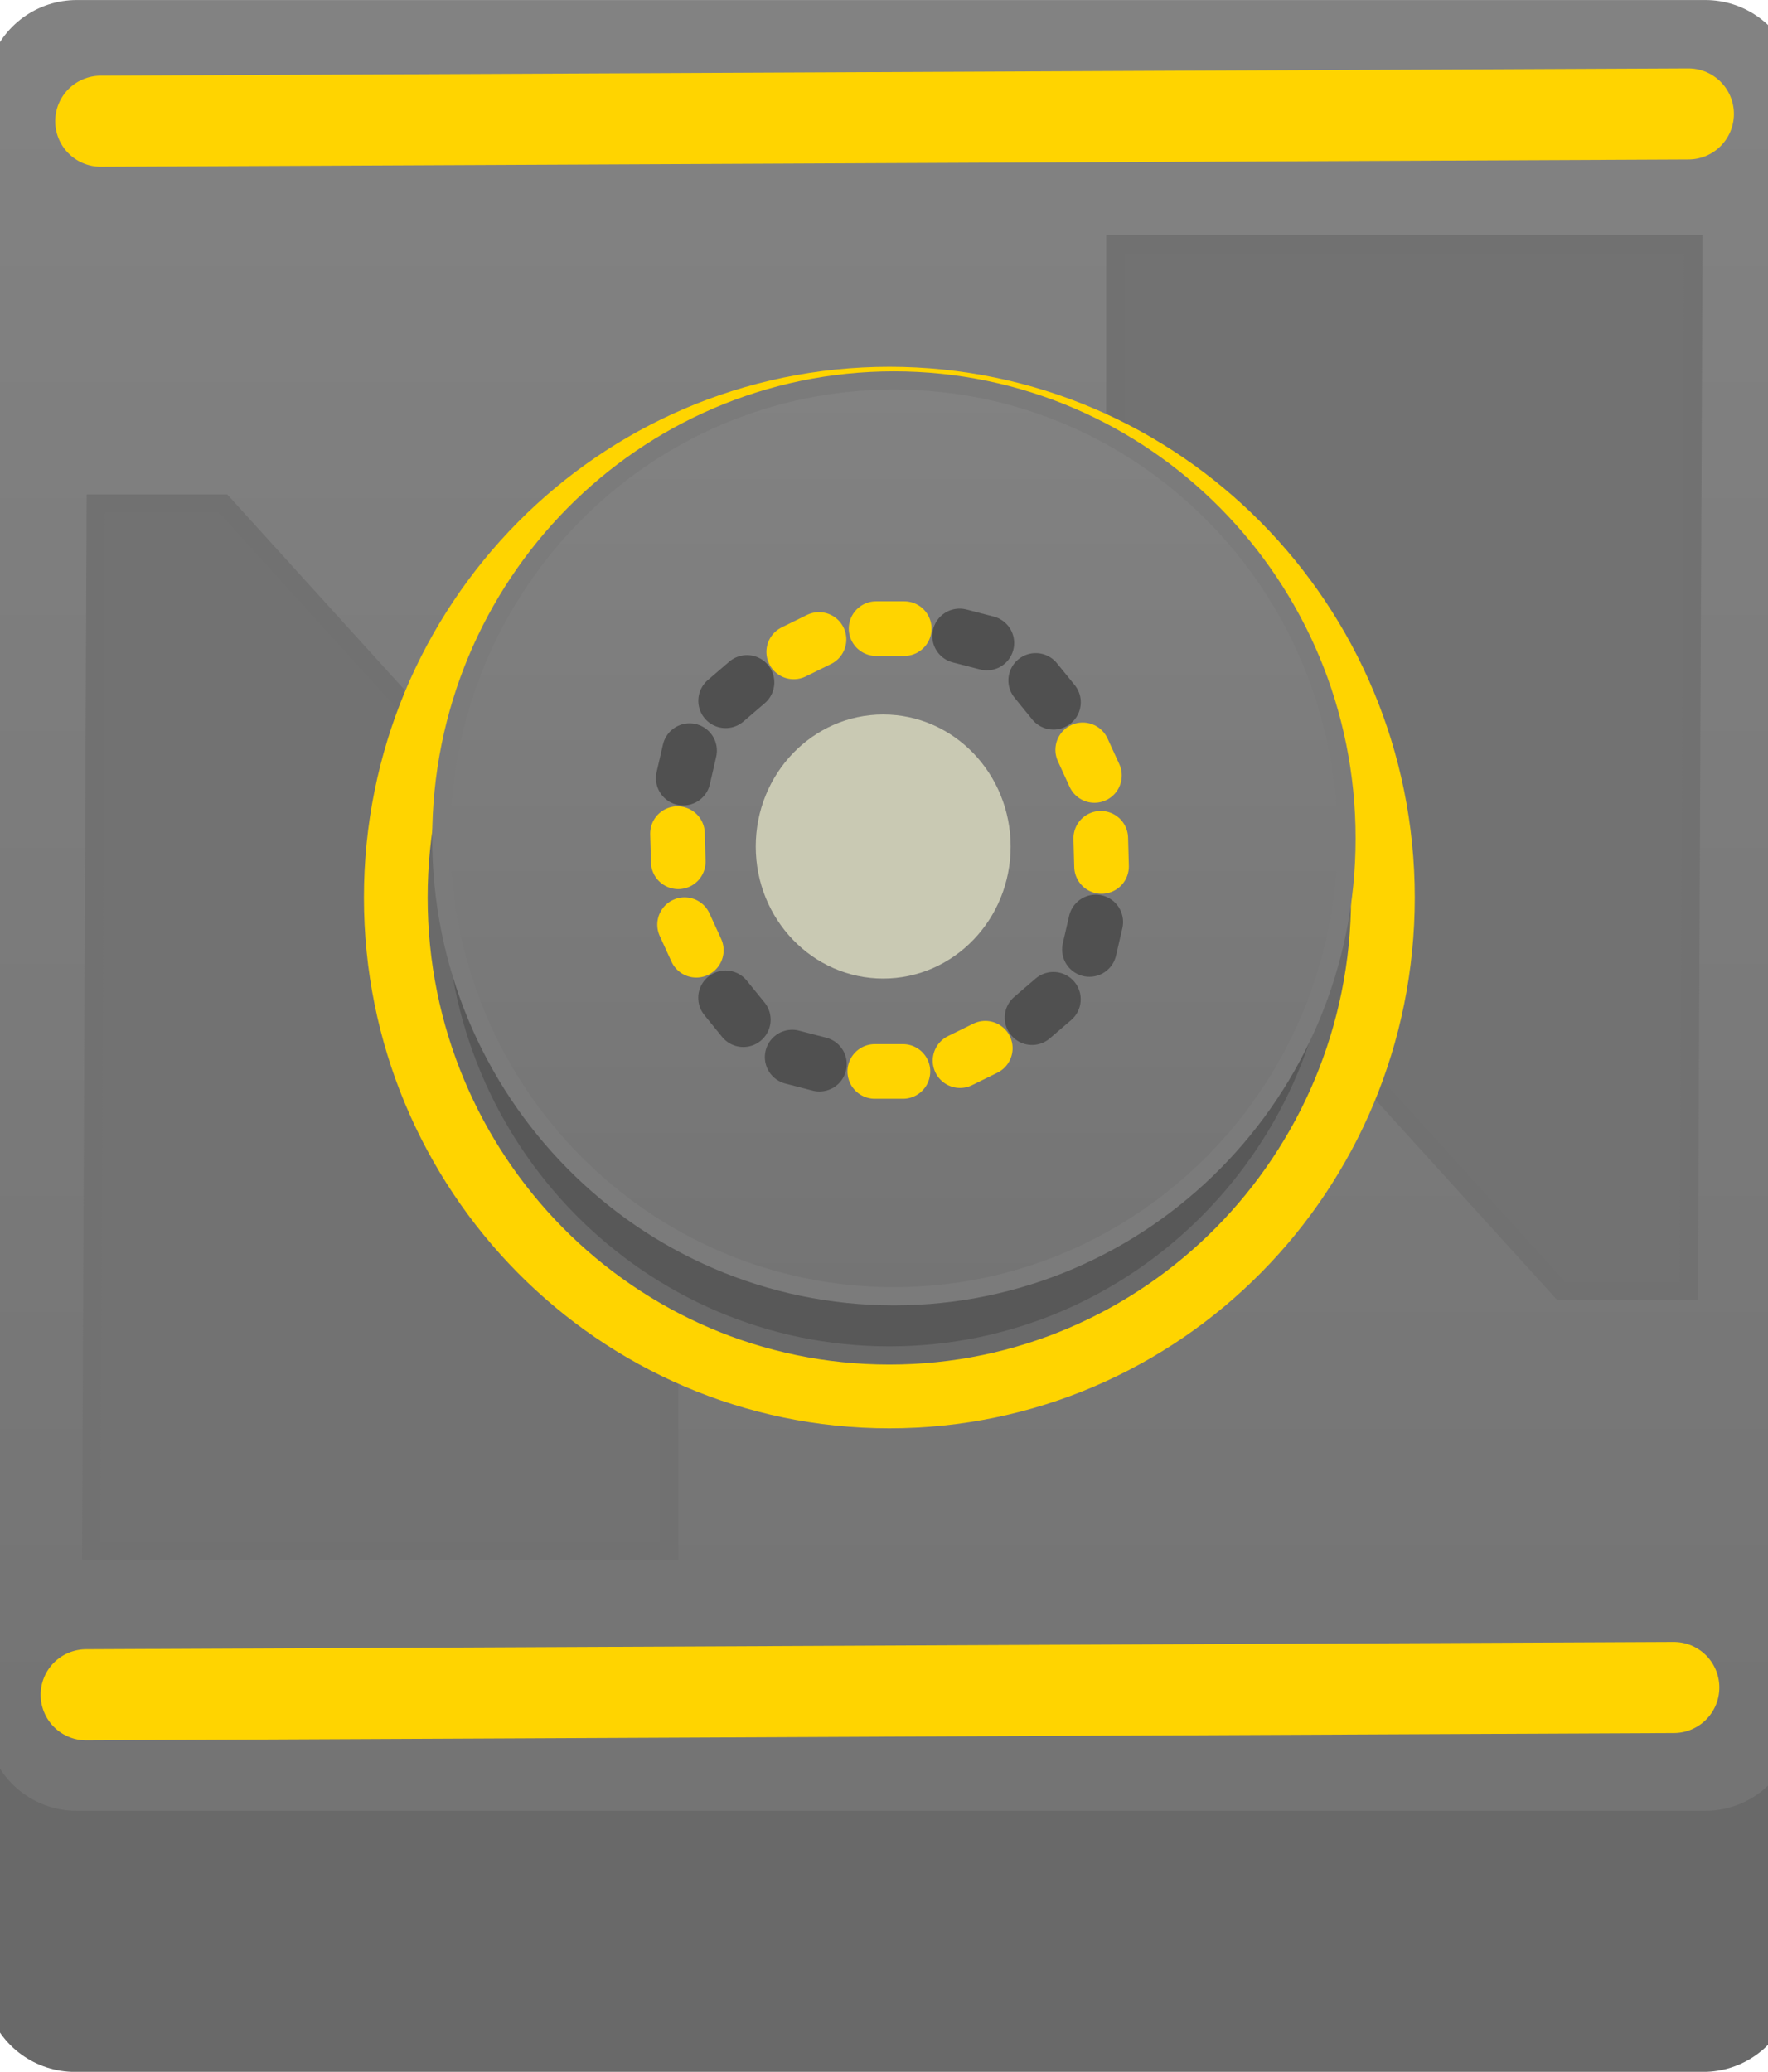 <svg version="1.1" xmlns="http://www.w3.org/2000/svg" xmlns:xlink="http://www.w3.org/1999/xlink" width="48.552" height="56.879" viewBox="0,0,48.552,56.879"><defs><linearGradient x1="240.026" y1="154.06" x2="240.026" y2="198.773" gradientUnits="userSpaceOnUse" id="color-1"><stop offset="0" stop-color="#828282"/><stop offset="1" stop-color="#747474"/></linearGradient><linearGradient x1="240.026" y1="154.06" x2="240.026" y2="198.773" gradientUnits="userSpaceOnUse" id="color-2"><stop offset="0" stop-color="#828282"/><stop offset="1" stop-color="#747474"/></linearGradient><linearGradient x1="240.107" y1="162.005" x2="240.107" y2="187.147" gradientUnits="userSpaceOnUse" id="color-3"><stop offset="0" stop-color="#828282"/><stop offset="1" stop-color="#747474"/></linearGradient></defs><g transform="translate(-215.559,-151.56)"><g data-paper-data="{&quot;isPaintingLayer&quot;:true}" fill-rule="nonzero" stroke-linejoin="miter" stroke-miterlimit="10" stroke-dasharray="" stroke-dashoffset="0" style="mix-blend-mode: normal"><path d="M217.622,205.94v-44.712c0,0 -0.108,0 0.436,0c3.309,0 36.329,0 43.5,0c0.898,0 0.776,0 0.776,0v44.712c0,0 0.016,0 -0.776,0c-3.876,0 -35.753,0 -43.125,0c-0.999,0 -0.811,0 -0.811,0z" fill="#696969" stroke="#696969" stroke-width="5" stroke-linecap="butt"/><path d="M217.674,198.773v-44.712c0,0 -0.108,0 0.436,0c3.309,0 36.329,0 43.5,0c0.898,0 0.776,0 0.776,0v44.712c0,0 0.016,0 -0.776,0c-3.876,0 -35.753,0 -43.125,0c-0.999,0 -0.811,0 -0.811,0z" fill="url(#color-1)" stroke="url(#color-2)" stroke-width="5" stroke-linecap="butt"/><path d="M217.925,198.088l43.6,-0.2" fill="none" stroke="#ffd400" stroke-width="2.5" stroke-linecap="round"/><path d="M262.063,158.257l-0.125,28.75h-3.5l-12.25,-13.5v-15.25z" data-paper-data="{&quot;index&quot;:null}" fill="#727272" stroke="#717171" stroke-width="0.5" stroke-linecap="round"/><path d="M218.325,154.888l43.6,-0.2" fill="none" stroke="#ffd400" stroke-width="2.5" stroke-linecap="round"/><path d="M218.063,194.132l0.125,-28.75h3.5l12.25,13.5v15.25z" fill="#727272" stroke="#717171" stroke-width="0.5" stroke-linecap="round"/><path d="M252.411,176.201c0,6.943 -5.564,12.571 -12.429,12.571c-6.864,0 -12.429,-5.628 -12.429,-12.571c0,-6.943 5.564,-12.571 12.429,-12.571c6.864,0 12.429,5.628 12.429,12.571z" fill="none" stroke="#ffd400" stroke-width="4" stroke-linecap="butt"/><path d="M252.411,176.201c0,6.943 -5.564,12.571 -12.429,12.571c-6.864,0 -12.429,-5.628 -12.429,-12.571c0,-6.943 5.564,-12.571 12.429,-12.571c6.864,0 12.429,5.628 12.429,12.571z" fill="#585858" stroke="#6a6a6a" stroke-width="0.5" stroke-linecap="butt"/><path d="M252.536,174.576c0,6.943 -5.564,12.571 -12.429,12.571c-6.864,0 -12.429,-5.628 -12.429,-12.571c0,-6.943 5.564,-12.571 12.429,-12.571c6.864,0 12.429,5.628 12.429,12.571z" fill="url(#color-3)" stroke="#7b7b7b" stroke-width="0.5" stroke-linecap="butt"/><g fill="none" stroke-width="1.5" stroke-linecap="round"><g><g><g><path d="M239.618,168.818h0.773" stroke="#ffd400"/><path d="M241.911,169.019l0.749,0.194" stroke="#505050"/></g><g><path d="M244.489,170.84l-0.488,-0.6" stroke="#505050"/><path d="M245.614,172.849l-0.322,-0.703" stroke="#ffd400"/></g></g><g data-paper-data="{&quot;index&quot;:null}"><g><path d="M245.809,175.347l-0.021,-0.773" stroke="#ffd400"/><path d="M245.65,176.872l-0.174,0.754" stroke="#505050"/></g><g><path d="M243.9,179.498l0.587,-0.504" stroke="#505050"/><path d="M242.617,180.337l-0.694,0.341" stroke="#ffd400"/></g></g></g><g data-paper-data="{&quot;index&quot;:null}"><g><g><path d="M239.582,180.975h0.773" stroke="#ffd400"/><path d="M237.313,180.581l0.749,0.194" stroke="#505050"/></g><g><path d="M235.972,179.554l-0.488,-0.6" stroke="#505050"/><path d="M234.359,176.945l0.322,0.703" stroke="#ffd400"/></g></g><g data-paper-data="{&quot;index&quot;:null}"><g><path d="M234.185,175.219l-0.021,-0.773" stroke="#ffd400"/><path d="M234.496,172.168l-0.174,0.754" stroke="#505050"/></g><g><path d="M236.073,170.295l-0.587,0.504" stroke="#505050"/><path d="M237.356,169.457l0.694,-0.341" stroke="#ffd400"/></g></g></g></g><path d="M243.313,174.8c0,2.002 -1.567,3.625 -3.5,3.625c-1.933,0 -3.5,-1.623 -3.5,-3.625c0,-2.002 1.567,-3.625 3.5,-3.625c1.933,0 3.5,1.623 3.5,3.625z" fill="#c9c9b3" stroke="none" stroke-width="1.5" stroke-linecap="butt"/></g></g></svg>